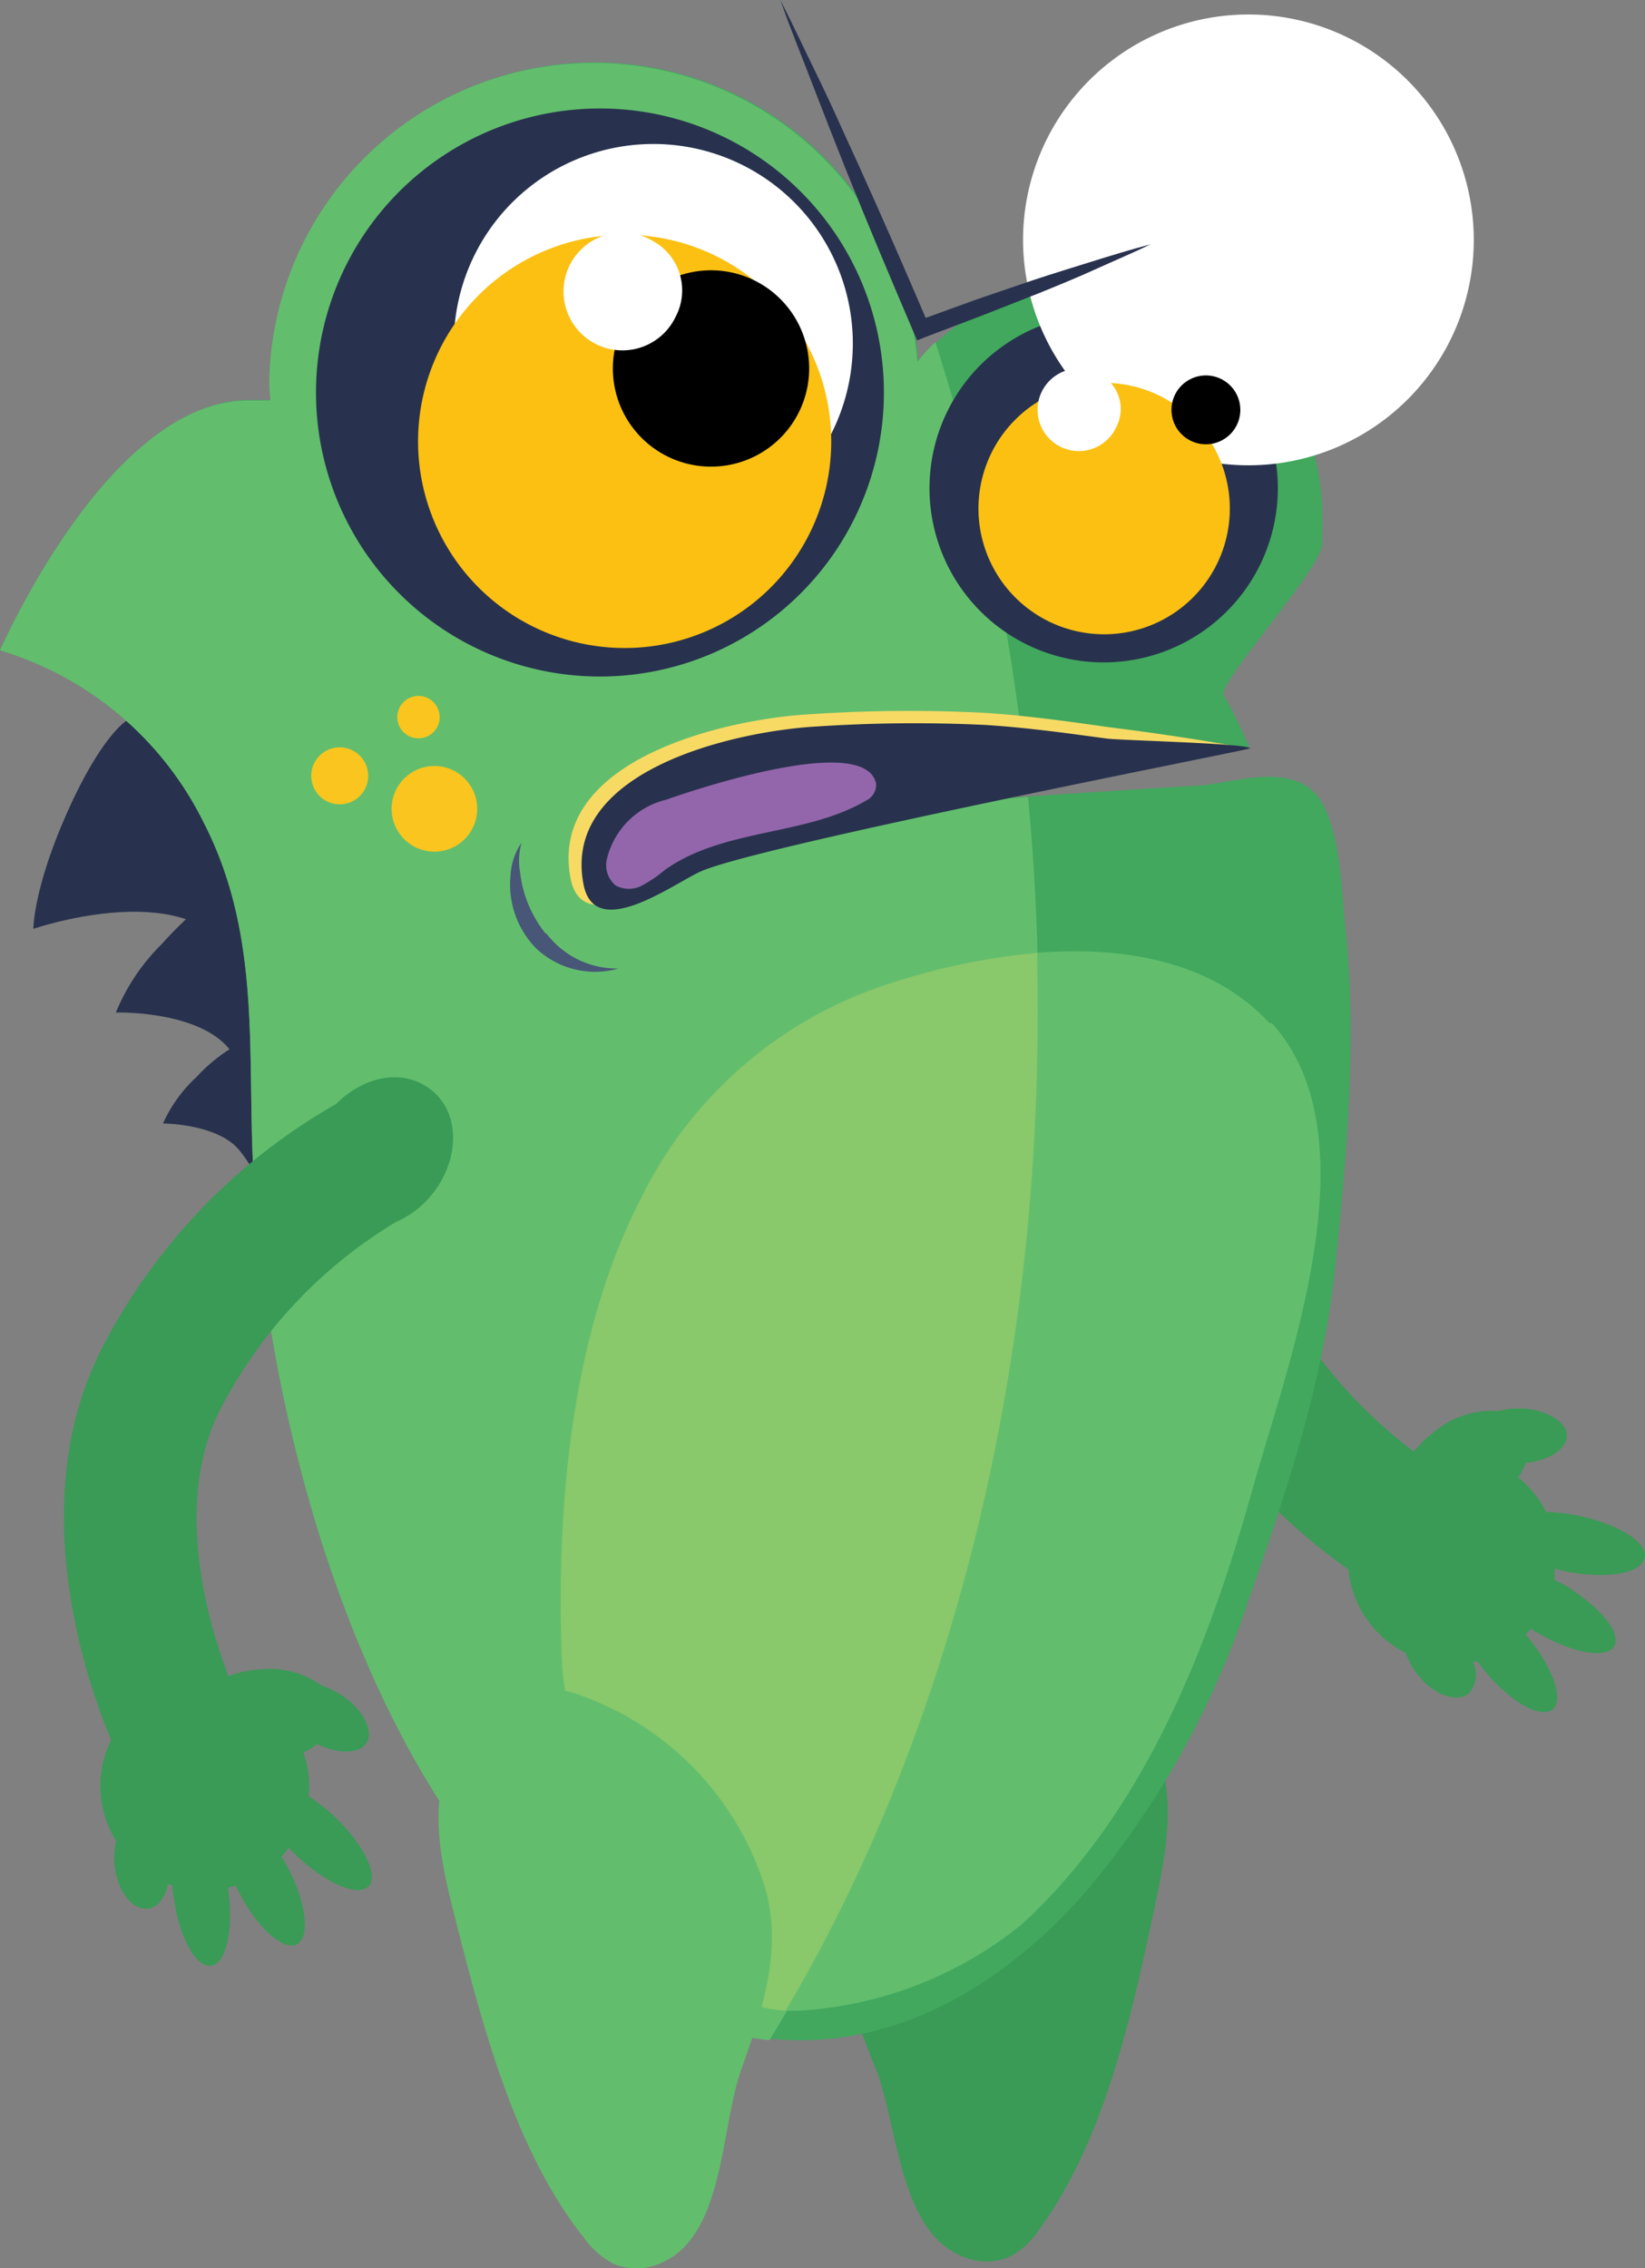 <svg id="Layer_2" data-name="Layer 2" xmlns="http://www.w3.org/2000/svg" width="147.495" height="203.333" viewBox="0 0 147.495 203.333">
  <rect x="0" y="0" width="147.495" height="203.333" fill="#808080" stroke="none"/>
  <g id="Layer_1" data-name="Layer 1">
    <path id="Path_446" data-name="Path 446" d="M13.07,60.39Z" transform="translate(9.942 45.939)" fill="#28324e"/>
    <path id="Path_447" data-name="Path 447" d="M22,68.35a30.372,30.372,0,0,0,.458-7.818c-.106-2.148-1.409-21.287-12.448-23.822,0,0-2.236,1.356-5.282,8.2S1.7,55.338,1.7,55.338s8.011-2.764,13.681-.863c-.616.581-1.338,1.3-2.166,2.218a18.575,18.575,0,0,0-4.12,6.145s7.166-.211,10.071,3.152l.123.141a14.949,14.949,0,0,0-2.976,2.5,12.818,12.818,0,0,0-2.993,4.155s4.965,0,6.9,2.465c1.585,1.99,1.567,2.905,1.514,3.152.211-.722,1.761-6.3.282-10.054Z" transform="translate(1.293 27.926)" fill="#28324e"/>
    <path id="Path_448" data-name="Path 448" d="M56.558,87.377a26.745,26.745,0,0,0-13.452,16.991c-1.268,5.617.828,10.916,2.87,16s2.1,14.649,7.782,16.938a5.282,5.282,0,0,0,4.384,0,7.43,7.43,0,0,0,2.571-2.447c5.7-7.782,8.17-18.752,10.142-28.03,1.321-6.233,2.852-12.906-1.761-18.294A8.434,8.434,0,0,0,62.58,85.37a11.586,11.586,0,0,0-3.733.968,22.68,22.68,0,0,0-2.2,1.039Z" transform="translate(32.498 64.941)" fill="#399b56"/>
    <path id="Path_449" data-name="Path 449" d="M103.628,106.813c.264-1.338-2.412-3.011-5.969-3.733a17.887,17.887,0,0,0-2.888-.352,9.543,9.543,0,0,0-2.483-3.081,6.918,6.918,0,0,0,.651-1.3c2.113-.211,3.715-1.25,3.7-2.483s-1.99-2.43-4.384-2.395a7.042,7.042,0,0,0-1.761.229,7.976,7.976,0,0,0-5.617,1.761,9.561,9.561,0,0,0-1.954,1.884C79.26,94.558,70.6,87.005,69.717,77.515a42.063,42.063,0,0,1,4.4-22.678,8.434,8.434,0,0,0,1.391-3.645c.563-3.979-1.6-7.571-4.842-8.029s-5.881,2.025-6.708,5.564h0a53.49,53.49,0,0,0-6.11,29.932c1.373,15.565,15.142,26.411,19.209,29.228a9.367,9.367,0,0,0,5.159,7.5,6.021,6.021,0,0,0,1.162,2.078c1.426,1.761,3.521,2.395,4.472,1.532a2.5,2.5,0,0,0,.352-2.835h.44l.722.933c2.271,2.711,4.965,4.208,6,3.345s0-3.786-2.236-6.5l-.194-.229a4.526,4.526,0,0,0,.493-.511,5.282,5.282,0,0,0,.669.423c3.046,1.761,6.092,2.324,6.779,1.162s-1.232-3.521-4.279-5.388c-.352-.211-.7-.387-1.056-.563a4.184,4.184,0,0,0,0-.458v-.546l.951.229c3.521.722,6.691.246,7.043-1.074Z" transform="translate(43.848 32.793)" fill="#399b56"/>
    <path id="Path_450" data-name="Path 450" d="M79.478,69.894l32.555-5.282a43.453,43.453,0,0,0-2.307-4.736c-.6-1.039,8.61-11.2,8.8-13.417a32.78,32.78,0,0,0,0-3.926A24.827,24.827,0,0,0,116.77,35a19.755,19.755,0,0,0-19-12.325,20.829,20.829,0,0,0-15.424,7.272,29.1,29.1,0,0,0-58.1,1.62,16.423,16.423,0,0,0,.106,1.849H22.185C11.973,33.641,3.521,48.219,0,55.861A29.932,29.932,0,0,1,18.276,71.32c5.581,10.864,3.627,22.2,4.613,33.823a136.121,136.121,0,0,0,6.286,31.693c5.071,15.318,13.8,32.221,28.664,40.091a29.721,29.721,0,0,0,14.473,3.521c10.247-.211,19.051-6.268,25.5-13.839a79.232,79.232,0,0,0,14.086-25.46c3.521-10.071,6.761-19.579,7.853-30.3,1.021-10.036,1.954-20.213.863-30.284-.352-3.275-.458-10.247-3.169-12.325s-7.272-.423-10.089-.246c-4.1.229-8.2.511-12.325.775L79.549,69.823Z" transform="translate(0 2.436)" fill="#41a85e"/>
    <path id="Path_451" data-name="Path 451" d="M92.067,67.846a190.475,190.475,0,0,0-8.2-39.633,15.616,15.616,0,0,0-1.62,1.761,29.1,29.1,0,0,0-58.1,1.62,16.424,16.424,0,0,0,.106,1.849H22.079C11.973,33.618,3.521,48.2,0,55.838A29.932,29.932,0,0,1,18.276,71.3c5.581,10.864,3.627,22.2,4.613,33.823a136.121,136.121,0,0,0,6.286,31.693c5.071,15.318,13.8,32.221,28.664,40.091a30.125,30.125,0,0,0,11.145,3.521c15.529-25.16,24.826-59.072,24.069-96.24-.106-5.141-.4-10.194-.88-15.195l-12.695.88,12.589-2.025Z" transform="translate(0 2.459)" fill="#62be6d"/>
    <path id="Path_452" data-name="Path 452" d="M65.937,23.657A25.46,25.46,0,1,1,34.245,6.6,25.46,25.46,0,0,1,65.937,23.657Z" transform="translate(12.238 4.197)" fill="#28324e"/>
    <path id="Path_453" data-name="Path 453" d="M62.265,24.392a17.888,17.888,0,1,1,0-.07Z" transform="translate(14.202 6.438)" fill="#fff"/>
    <path id="Path_454" data-name="Path 454" d="M57.588,25.172a18.523,18.523,0,1,1-8.971-11.009,18.558,18.558,0,0,1,8.971,11.009Z" transform="translate(16.168 9.091)" fill="#fbc012"/>
    <path id="Path_455" data-name="Path 455" d="M48.451,20.062a8.8,8.8,0,1,1-4.327-5.281,8.8,8.8,0,0,1,4.327,5.281Z" transform="translate(23.738 10.468)"/>
    <path id="Path_456" data-name="Path 456" d="M38.738,19.412a5.282,5.282,0,1,1-2.06-6.832A5.053,5.053,0,0,1,38.738,19.412Z" transform="translate(21.83 9.006)" fill="#fff"/>
    <path id="Path_457" data-name="Path 457" d="M77.913,27.123A15.617,15.617,0,1,1,58.457,16.647,15.617,15.617,0,0,1,77.913,27.123Z" transform="translate(36.005 12.158)" fill="#28324e"/>
    <path id="Path_458" data-name="Path 458" d="M75.021,27.855a20.206,20.206,0,1,0-.018,0Z" transform="translate(36.925 13.856)" fill="#fff"/>
    <path id="Path_459" data-name="Path 459" d="M71.895,27.533a11.269,11.269,0,1,1-14.086-7.553,11.269,11.269,0,0,1,14.086,7.553Z" transform="translate(37.903 14.83)" fill="#fbc012"/>
    <path id="Path_460" data-name="Path 460" d="M20.956,40.55a2.553,2.553,0,1,1-2.606-2.5,2.553,2.553,0,0,1,2.606,2.5Z" transform="translate(12.057 28.945)" fill="#fac51e"/>
    <path id="Path_461" data-name="Path 461" d="M27.616,42.7A3.838,3.838,0,1,1,23.707,39a3.838,3.838,0,0,1,3.909,3.7Z" transform="translate(15.17 29.667)" fill="#fac51e"/>
    <path id="Path_462" data-name="Path 462" d="M24.048,37.3a1.9,1.9,0,1,1-.588-1.341A1.919,1.919,0,0,1,24.048,37.3Z" transform="translate(15.374 26.951)" fill="#fac51e"/>
    <path id="Path_463" data-name="Path 463" d="M90.009,39.566c.123,0-44.493,7.994-50,10.441-2.518,1.127-9.842,6.726-10.881,1.162C27.117,40.482,43.21,36.908,50.5,36.5a131.772,131.772,0,0,1,15.6-.141c3.715.229,7.413.739,11.11,1.268,1.321.176,5.758.687,12.8,1.937Z" transform="translate(22.024 27.534)" fill="#f7da64"/>
    <path id="Path_464" data-name="Path 464" d="M89.5,39.089c0,.106-43.789,8.645-49.159,11-2.447,1.074-9.6,6.462-10.564,1.109C27.844,40.938,43.567,37.522,50.628,37.117a132.9,132.9,0,0,1,15.213-.141c3.627.229,7.219.722,10.828,1.215,1.285.176,13.012.44,12.888.9Z" transform="translate(22.53 28.011)" fill="#28324e"/>
    <path id="Path_465" data-name="Path 465" d="M29.186,51.087a10.67,10.67,0,0,1-2.307-5.476A6.075,6.075,0,0,1,27,42.9a5.775,5.775,0,0,0-.986,2.958,8.17,8.17,0,0,0,2.342,6.567A7.712,7.712,0,0,0,35.7,54.186,7.923,7.923,0,0,1,29.2,51Z" transform="translate(19.761 32.634)" fill="#485677"/>
    <path id="Path_466" data-name="Path 466" d="M55.046,40.613h0c-1.162-4.4-16.075.581-18.822,1.549a7.184,7.184,0,0,0-5.282,5.282,2.359,2.359,0,0,0,.775,2.395,2.483,2.483,0,0,0,2.377,0,11.954,11.954,0,0,0,2.042-1.391c5.282-3.768,12.642-3.011,18.1-6.25a1.567,1.567,0,0,0,.828-1.585Z" transform="translate(23.482 29.533)" fill="#9366ab"/>
    <path id="Path_467" data-name="Path 467" d="M39.74,0c1.215,2.395,2.342,4.807,3.521,7.219s2.218,4.842,3.363,7.289c2.2,4.86,4.349,9.772,6.444,14.684l-1-.44,5.141-1.866,5.159-1.761c1.761-.581,3.521-1.127,5.282-1.673s3.521-1.092,5.282-1.549c-1.637.792-3.328,1.5-4.983,2.254S64.6,25.6,62.911,26.287L57.8,28.295,52.7,30.231l-.7.282-.3-.7C49.6,24.9,47.522,19.966,45.533,15c-.986-2.483-1.972-4.983-2.923-7.465S40.62,2.535,39.74,0Z" transform="translate(30.23)" fill="#28324e"/>
    <path id="Path_468" data-name="Path 468" d="M30.571,127.394c.933-.986-.458-3.821-3.1-6.321a16.779,16.779,0,0,0-2.271-1.761,9.332,9.332,0,0,0-.475-3.926,6.8,6.8,0,0,0,1.25-.775c1.884.951,3.8.916,4.437-.141s-.4-3.116-2.465-4.349a7.043,7.043,0,0,0-1.585-.739,8.011,8.011,0,0,0-5.687-1.444,9.755,9.755,0,0,0-2.676.6c-1.655-4.314-5.053-15.318-.775-23.822a42.063,42.063,0,0,1,15.846-16.92,8.363,8.363,0,0,0,3.1-2.342c2.588-3.1,2.641-7.307.123-9.385s-6.057-1.391-8.645,1.18h0A53.173,53.173,0,0,0,6.59,79.274c-7.043,13.962-1.039,30.39.9,34.968a9.332,9.332,0,0,0,.458,9.085,5.863,5.863,0,0,0-.123,2.377c.3,2.219,1.655,3.856,2.993,3.662.88-.123,1.532-1,1.761-2.218l.423.158a3.849,3.849,0,0,0,.123,1.162c.493,3.521,1.99,6.215,3.328,6.022s2.025-3.2,1.532-6.708V127.5l.669-.194c.106.229.229.475.352.7,1.637,3.152,3.944,5.176,5.141,4.56s.845-3.7-.792-6.832c-.194-.37-.387-.7-.6-1.039l.317-.335.335-.44.687.687c2.659,2.518,5.546,3.75,6.479,2.764Z" transform="translate(2.477 41.721)" fill="#399b56"/>
    <path id="Path_469" data-name="Path 469" d="M35.678,70.66c-6.162,12.026-7.5,27.238-7.043,40.866.229,7.624,4.314,14.086,8.24,20.336,3.381,5.441,5,11.163,11.955,11.48,14.667-24.808,23.277-57.681,22.555-93.6V48.51a58.861,58.861,0,0,0-12.924,2.623A37.591,37.591,0,0,0,35.678,70.66Z" transform="translate(21.721 36.902)" fill="#89c86b"/>
    <path id="Path_470" data-name="Path 470" d="M37.594,87.671A26.71,26.71,0,0,1,51.679,104.1c1.5,5.546-.387,10.952-2.218,16.11s-1.5,14.737-7.043,17.237a5.441,5.441,0,0,1-4.384.141,7.8,7.8,0,0,1-2.676-2.359c-6-7.536-8.927-18.4-11.269-27.59-1.585-6.162-3.381-12.765.933-18.347a8.434,8.434,0,0,1,6.55-3.381,11.656,11.656,0,0,1,3.768.81c.757.282,1.5.6,2.236.951Z" transform="translate(16.988 65.352)" fill="#62be6d"/>
    <path id="Path_471" data-name="Path 471" d="M66.68,24.537a3.086,3.086,0,1,0-.035,0Z" transform="translate(41.462 15.29)"/>
    <path id="Path_472" data-name="Path 472" d="M59.865,24.075A3.7,3.7,0,1,1,58.4,19.268a3.521,3.521,0,0,1,1.461,4.807Z" transform="translate(40.196 14.273)" fill="#fff"/>
    <path id="Path_473" data-name="Path 473" d="M83.429,54.908c-4.631-5.036-11.92-7.043-20.864-6.339V49.8c.722,35.918-7.888,68.791-22.555,93.6h1.127a34.915,34.915,0,0,0,19.984-7.694c11.022-10.054,16.78-24.861,20.706-38.912,3.2-11.48,11.022-31.693,1.761-41.94Z" transform="translate(30.436 36.843)" fill="#62be6d"/>
  </g>
</svg>
